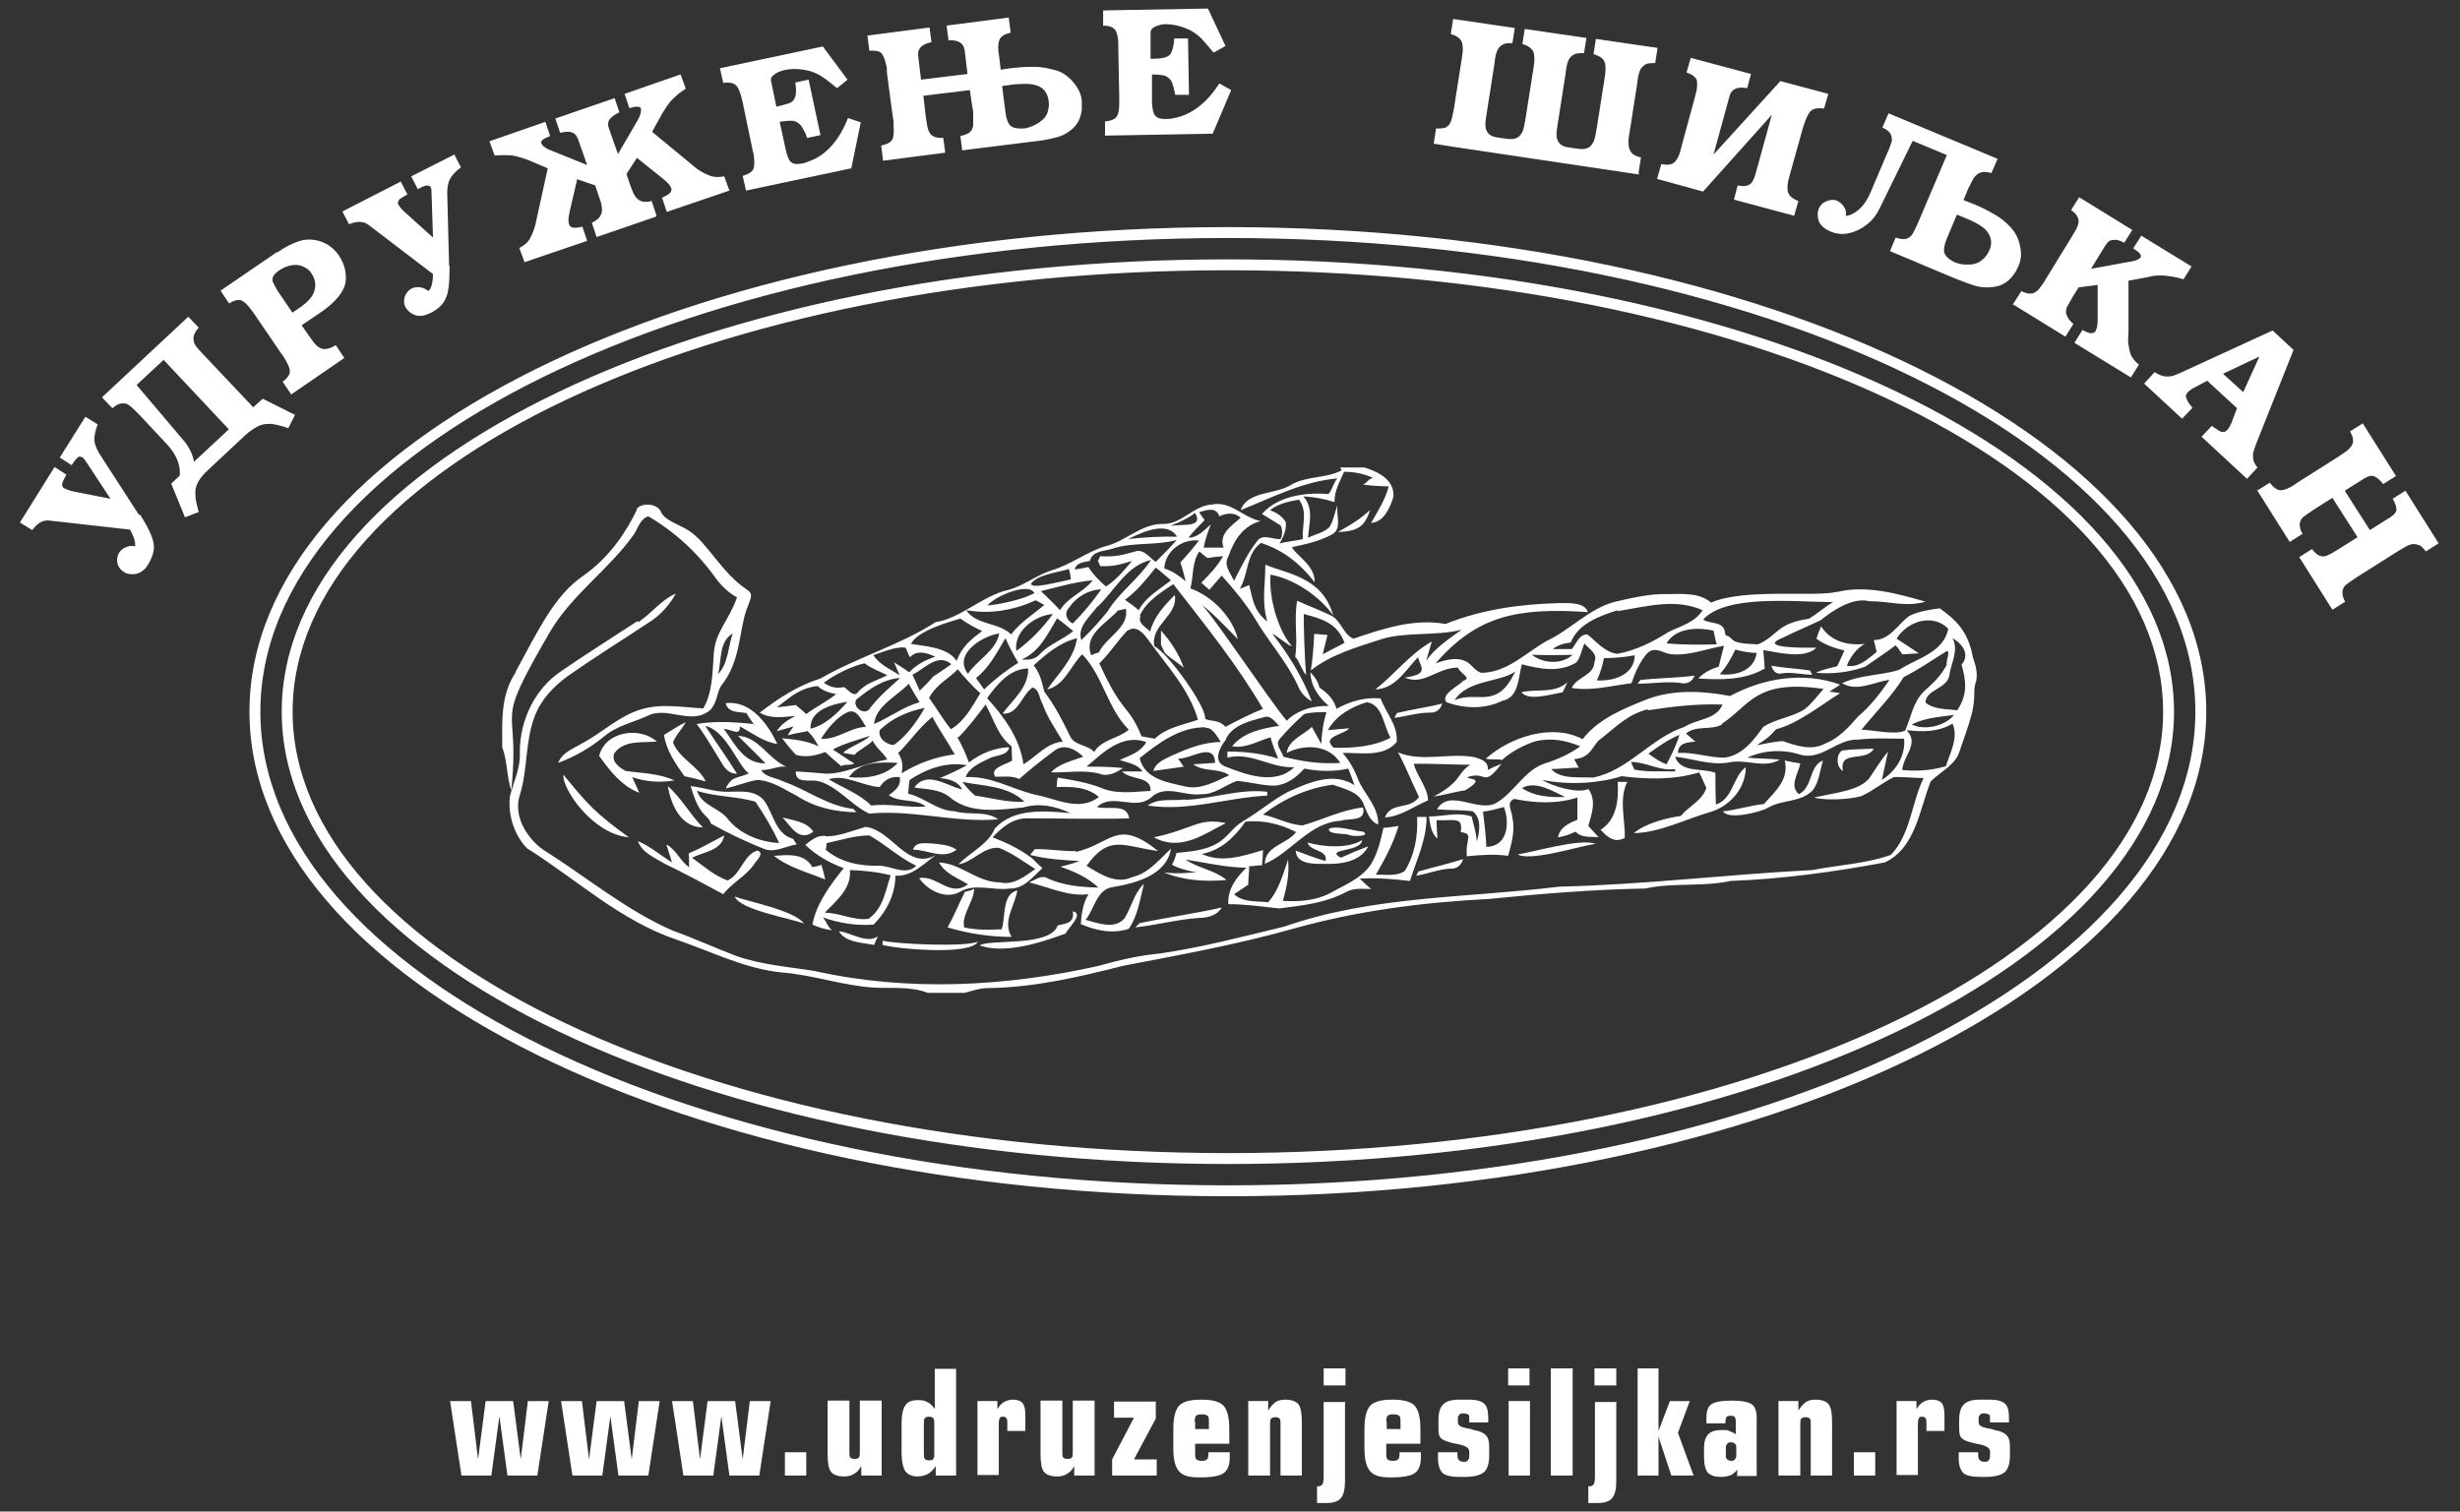 <?xml version="1.0" encoding="UTF-8"?>
<svg id="Layer_1" xmlns="http://www.w3.org/2000/svg" version="1.1" viewBox="0 0 518.7 318.8">
  <rect x="0" y="0" width="518.7" height="318.8" fill="#333333" stroke="none"/>
  <!-- Generator: Adobe Illustrator 29.3.1, SVG Export Plug-In . SVG Version: 2.1.0 Build 151)  -->
  <defs>
    <style>
      .st0 {
        fill: #ffffff;
        fill-rule: evenodd;
      }
    </style>
  </defs>
  <path class="st0" d="M413,306.3h4.1c0,.8,0,1.4.3,1.6.2.3.5.4,1,.4s.7,0,.9-.3c.2-.2.3-.5.3-.9v-1c0-.7-.8-1.2-2.3-1.5-.6-.1-1-.2-1.4-.3-1.2-.3-1.9-.6-2.3-1-.4-.4-.5-1.1-.5-2v-1.8c0-1.5.3-2.6,1-3.3.7-.7,1.8-1,3.4-1h2.1c1.5,0,2.5.3,3.1.8.6.5.9,1.5.9,2.9v1.1h-4v-.9c0-.4,0-.7-.3-.8-.2-.1-.5-.2-.9-.2s-.7,0-.9.3c-.2.2-.3.4-.3.7v.9c0,.6.6,1,1.7,1.2.6.1,1.2.2,1.6.4,1.3.2,2.1.6,2.6,1.1.5.5.7,1.3.7,2.4v1.9c0,1.7-.4,2.9-1.1,3.5-.7.6-2.1,1-4,1h-1.2c-1.7,0-2.9-.3-3.5-.8-.6-.6-1-1.6-1-3.1v-1.2ZM399.9,311.2v-15.7h4.2v1.7c.4-.7.9-1.2,1.4-1.5.5-.3,1.2-.5,1.9-.5s1.6.2,2,.7c.4.5.6,1.3.6,2.5v3.4h-3.8v-1.6c0-.6,0-.9-.2-1.1-.1-.2-.4-.3-.7-.3s-.6,0-.7.3c-.1.2-.2.6-.2,1.1v10.9h-4.5ZM390.9,311.2v-4.9h4.5v4.9h-4.5ZM375,311.2v-15.7h4.2v2c.5-.8,1-1.4,1.6-1.8.6-.4,1.3-.5,2.2-.5s2.1.3,2.6,1c.5.7.7,1.9.7,3.8v11.2h-4.5v-10.9c0-.6,0-.9-.2-1.1-.2-.2-.5-.3-.9-.3s-.7.1-.9.3c-.2.2-.2.6-.2,1.1v10.9h-4.5ZM366.3,311.2v-1.3c-.3.6-.8.9-1.3,1.2-.5.2-1.2.4-2.1.4-1.3,0-2.2-.3-2.8-.9-.5-.6-.8-1.7-.8-3.3v-1.9c0-1.3.3-2.3.9-2.9.6-.6,1.5-.9,2.8-.9s1.1,0,1.6.2c.5.2,1,.4,1.4.7v-2.3c0-.6,0-1-.2-1.3-.1-.2-.4-.3-.9-.3s-.7.1-.9.3c-.1.2-.2.6-.2,1.3h-4v-1.1c0-1.4.3-2.4,1-2.9.7-.5,2.1-.8,4.3-.8s3.6.3,4.3.8c.7.5,1,1.5,1,2.9v12.2h-4.3ZM366.1,307v-1.7c0-.3,0-.6-.3-.8-.2-.2-.5-.3-.8-.3s-.6,0-.8.3-.3.4-.3.8v1.7c0,.3,0,.6.3.8.2.2.5.3.8.3s.6,0,.8-.3c.2-.2.3-.5.3-.8ZM345.3,311.2v-22.6h4.4v13.2l2.4-6.3h4.2l-2.5,6.7,3.3,9h-4.7l-2.7-8.2v8.2h-4.4ZM340.8,295.5v16.9c0,1.7-.3,2.9-.9,3.6-.6.7-1.6,1-3.1,1s-.5,0-1.1,0c-.4,0-.6,0-.8,0v-3.5c.6,0,1-.2,1.1-.4.2-.2.3-.8.3-1.8v-15.6h4.6ZM336.2,292.2v-3.6h4.6v3.6h-4.6ZM331.6,311.2h-4.6v-22.6h4.6v22.6ZM322.6,311.2h-4.5v-15.7h4.5v15.7ZM318,292.2v-3.6h4.5v3.6h-4.5ZM303.2,306.3h4.1c0,.8,0,1.4.3,1.6.2.3.5.4,1,.4s.7,0,.9-.3c.2-.2.3-.5.3-.9v-1c0-.7-.8-1.2-2.3-1.5-.6-.1-1-.2-1.4-.3-1.2-.3-1.9-.6-2.3-1-.4-.4-.5-1.1-.5-2v-1.8c0-1.5.3-2.6,1-3.3.7-.7,1.8-1,3.4-1h2.1c1.5,0,2.5.3,3.1.8.6.5.9,1.5.9,2.9v1.1h-4v-.9c0-.4,0-.7-.3-.8-.2-.1-.5-.2-.9-.2s-.7,0-.9.3c-.2.2-.3.4-.3.7v.9c0,.6.6,1,1.7,1.2.6.1,1.2.2,1.6.4,1.3.2,2.1.6,2.6,1.1.5.5.7,1.3.7,2.4v1.9c0,1.7-.4,2.9-1.1,3.5-.7.6-2.1,1-4,1h-1.2c-1.7,0-2.9-.3-3.5-.8-.6-.6-1-1.6-1-3.1v-1.2ZM287.7,301.4c0-2.4.4-4,1.2-4.9.8-.9,2.4-1.3,4.7-1.3s3.9.4,4.7,1.3c.8.9,1.2,2.5,1.2,4.9v3.1h-7.2v2c0,.6,0,1.1.3,1.3.2.2.5.3,1.1.3s.9-.1,1.1-.3c.2-.2.3-.6.3-1.2v-.3h4.5v1c0,1.6-.4,2.8-1.3,3.4-.8.6-2.5.9-5,.9s-3.6-.4-4.4-1.3c-.8-.9-1.2-2.5-1.2-4.8v-3.9ZM292.4,299.9v1.5h2.9v-1.5c0-.7,0-1.1-.3-1.3-.2-.2-.6-.3-1.2-.3s-1,.1-1.2.3c-.2.2-.3.6-.3,1.3ZM283.6,295.5v16.9c0,1.7-.3,2.9-.9,3.6-.6.7-1.6,1-3.1,1s-.5,0-1.1,0c-.4,0-.6,0-.8,0v-3.5c.6,0,1-.2,1.1-.4.2-.2.3-.8.3-1.8v-15.6h4.6ZM279.1,292.2v-3.6h4.6v3.6h-4.6ZM263.2,311.2v-15.7h4.2v2c.5-.8,1-1.4,1.6-1.8.6-.4,1.3-.5,2.2-.5s2.1.3,2.6,1c.5.7.7,1.9.7,3.8v11.2h-4.5v-10.9c0-.6,0-.9-.2-1.1-.2-.2-.5-.3-.9-.3s-.7.1-.9.3c-.2.2-.2.6-.2,1.1v10.9h-4.5ZM247.4,301.4c0-2.4.4-4,1.2-4.9.8-.9,2.4-1.3,4.7-1.3s3.9.4,4.7,1.3c.8.9,1.2,2.5,1.2,4.9v3.1h-7.2v2c0,.6,0,1.1.3,1.3.2.2.5.3,1.1.3s.9-.1,1.1-.3c.2-.2.3-.6.3-1.2v-.3h4.5v1c0,1.6-.4,2.8-1.3,3.4-.8.6-2.5.9-5,.9s-3.6-.4-4.4-1.3c-.8-.9-1.2-2.5-1.2-4.8v-3.9ZM252,299.9v1.5h2.9v-1.5c0-.7,0-1.1-.3-1.3-.2-.2-.6-.3-1.2-.3s-1,.1-1.2.3c-.2.2-.3.6-.3,1.3ZM234.5,311.2v-3.4l4.6-8.8h-4.2v-3.4h8.8v3.6l-4.6,8.6h4.8v3.4h-9.4ZM230.8,295.5v15.7h-4.3v-2c-.4.8-1,1.4-1.6,1.7-.6.4-1.3.5-2.2.5s-2.1-.3-2.6-1c-.5-.7-.7-1.9-.7-3.8v-11.2h4.6v10.9c0,.6,0,.9.2,1.1.2.2.4.3.9.3s.7-.1.9-.3c.2-.2.2-.6.2-1.1v-10.9h4.6ZM206.1,311.2v-15.7h4.2v1.7c.4-.7.9-1.2,1.4-1.5.5-.3,1.2-.5,1.9-.5s1.6.2,2,.7c.4.5.6,1.3.6,2.5v3.4h-3.8v-1.6c0-.6,0-.9-.2-1.1-.1-.2-.4-.3-.7-.3s-.6,0-.7.3c-.1.2-.2.6-.2,1.1v10.9h-4.5ZM194.8,300.3v6.1c0,.6,0,1.1.2,1.3s.4.3.9.3.8-.1.9-.3c.2-.2.2-.6.2-1.2v-6.1c0-.6,0-1-.2-1.3-.2-.2-.5-.3-.9-.3s-.7.1-.9.3c-.2.2-.2.6-.2,1.3ZM201.6,288.6v22.6h-4.3v-2c-.5.8-1.1,1.4-1.7,1.7-.6.3-1.3.5-2.1.5-1.2,0-2.1-.4-2.6-1.1-.5-.8-.8-2.1-.8-4v-6c0-1.9.3-3.2.8-3.9.5-.8,1.4-1.1,2.7-1.1s1.5.2,2.1.5c.6.3,1,.8,1.4,1.4v-8.5h4.5ZM185.9,295.5v15.7h-4.3v-2c-.4.8-1,1.4-1.6,1.7-.6.4-1.3.5-2.2.5s-2.1-.3-2.6-1c-.5-.7-.7-1.9-.7-3.8v-11.2h4.6v10.9c0,.6,0,.9.2,1.1.2.2.4.3.9.3s.7-.1.9-.3c.2-.2.2-.6.2-1.1v-10.9h4.6ZM165.5,311.2v-4.9h4.5v4.9h-4.5ZM155,295.5l1.6,12.3,1.5-12.3h4.4l-2.4,15.7h-6.3l-1.7-12.5-1.7,12.5h-6.3l-2.4-15.7h4.4l1.5,12.3,1.6-12.3h5.9ZM131.6,295.5l1.6,12.3,1.5-12.3h4.4l-2.4,15.7h-6.3l-1.7-12.5-1.7,12.5h-6.3l-2.4-15.7h4.4l1.5,12.3,1.6-12.3h5.9ZM108.2,295.5l1.6,12.3,1.5-12.3h4.4l-2.4,15.7h-6.3l-1.7-12.5-1.7,12.5h-6.3l-2.4-15.7h4.4l1.5,12.3,1.6-12.3h5.9ZM53.4,85.9l2-1.8,6.8,3.4-1.4,2.8c-1.5-.5-2.7-.8-3.6-.9-.9,0-1.7,0-2.6.4-.8.4-1.8,1-2.9,2l-7.8,7.3c-1.1,1-1.8,1.9-2.2,2.7-.4.8-.6,1.7-.5,2.6,0,.9.3,2.1.7,3.6l-2.9,1.1-2.9-7.1,1.8-1.7c.2-2.2-.7-4.4-2.6-6.5l-5.9-6.3-.7-.7c-.6-.6-1.1-1.1-1.6-1.4-.4-.3-.9-.4-1.5-.3-.5,0-1.2.4-1.9,1l-2.2-2.3,18.2-17,2.2,2.3c-.7.8-1,1.4-1.1,2,0,.6,0,1.2.4,1.7.3.5.9,1.2,1.7,2l10.5,11.1ZM48.3,90.6l-13.8-14.7-5.7,5.3,10,11.8c.6.7,1,1.4,1.4,2.2.4.8.6,1.6.7,2.2l7.4-6.9ZM58.4,53.3c1.4-1,2.7-1.7,4-2.2,1.2-.5,2.5-.7,3.8-.5,1,.1,2,.5,2.9,1,.9.6,1.7,1.3,2.3,2.2.7,1,1.2,2.2,1.4,3.3.2,1.2.2,2.3-.2,3.4-.7,1.8-2.4,3.6-5,5.4l-4,2.7,1.6,2.3c.7,1,1.2,1.7,1.7,2.1.5.4,1.1.7,1.7.6.6,0,1.4-.3,2.2-.8l1.8,2.7-11.2,7.7-1.8-2.7c1.1-.8,1.6-1.6,1.5-2.3,0-.7-.5-1.6-1.2-2.8l-.5-.7-5.8-8.5-.5-.7c-.8-1.1-1.5-1.8-2.1-2.1-.7-.3-1.6-.1-2.7.6l-1.8-2.7,12-8.2ZM61.7,65.9l1.5-1c1.7-1.2,2.8-2.4,3.1-3.6.4-1.3.1-2.5-.6-3.6-.3-.5-.7-.9-1.1-1.1-.9-.6-1.8-.8-2.8-.7-1,.1-2,.5-2.9,1.1-.7.5-1.1.9-1.3,1.3-.2.4-.2.9,0,1.3.2.4.5,1,.9,1.7l3.2,4.7ZM94.8,56.1c0,3.3-.2,5.6-.8,6.8-.5,1.2-1.5,2.2-3,3-.6.3-1.1.5-1.5.6-.8.2-1.6.2-2.3-.2-.8-.3-1.3-.9-1.7-1.5-.4-.8-.4-1.7,0-2.6.3-.6.7-1,1.2-1.3.6-.3,1.2-.4,1.9-.3.7.1,1.2.4,1.6.7,0,0,.1,0,.2,0,0,0,.1-.1.2-.2.5-.8.7-1.9.7-3.3l-13.5-10.3c-1.1-.9-2.5-.9-4.2-.2l-1.4-2.7,12.3-6.3,1.4,2.7c-.7.4-1.2.7-1.5.9-.3.2-.4.5-.5.8,0,.2,0,.4.2.6.2.3.5.8,1.1,1.3l6.1,5.5-.3-9.1c0-.7,0-1.2-.2-1.5,0-.2-.2-.3-.4-.3-.4-.2-1.1,0-2.3.7l-1.4-2.7,9.1-4.6,1.4,2.7c-1.1.8-1.8,1.6-2.3,2.4-.4.8-.6,1.7-.6,3l.4,15.5ZM138.3,45.7l-12.5,4.3-1-3c.9-.5,1.5-.9,1.8-1.5.3-.5.4-1.1.3-1.7,0-.6-.3-1.5-.7-2.6l-.7-2.1-3.8-1.3-1.6,6.9c-.3,1.3-.3,2.1-.1,2.6,0,.3.3.5.5.6.3.2,1.1.2,2.3-.1l1,3-13.2,4.5-1.1-3c1-.5,1.7-1.1,2.2-1.9.7-1.3,1.2-2.7,1.4-4l2.4-10.9-4-1.7c-1.3-.5-2.4-.8-3.4-1-1-.1-2.3-.1-3.8,0l-1.1-3,11.8-4.1,1,3c-1.4.5-2,1-1.9,1.4.2.7,1.1,1.3,2.5,1.8l7.2,2.9-1.9-5.4c-.3-.8-.7-1.3-1.4-1.5-.6-.2-1.4-.1-2.4.1l-1-3,12.5-4.3,1,3c-.9.4-1.6.9-2,1.4-.4.5-.5,1.2-.2,2l1.9,5.4,3.9-6.7c.8-1.3,1.1-2.3.9-3-.2-.4-1-.4-2.4,0l-1-3,11.8-4.1,1.1,3c-.9.6-1.6,1.1-2.1,1.6-.6.5-1.1,1-1.5,1.6-.5.6-.9,1.3-1.4,2.1l-2.1,3.8,8.6,7.1c1.1,1,2.3,1.7,3.7,2.2.8.3,1.8.3,2.9.1l1.1,3-13.2,4.5-1-3c1.1-.5,1.7-.9,1.9-1.3.1-.3.1-.5,0-.8-.2-.5-.7-1.1-1.7-1.9l-5.5-4.4-2.2,3.4.7,2.1c.4,1.1.7,1.9,1,2.4.3.5.7.9,1.3,1.2.6.2,1.3.3,2.3,0l1,3ZM157.3,40.2l-.7-3.1c1.3-.4,2.1-.9,2.3-1.6.2-.7.2-1.7,0-3l-.2-.8-2.1-10.1-.2-.8c-.3-1.3-.7-2.3-1.2-2.8-.5-.5-1.4-.7-2.7-.5l-.7-3.1,21.7-4.6,5.2,7-2.2,1.8c-1.2-1-2.2-1.8-3-2.3-.8-.6-1.7-1-2.7-1.3-1.9-.5-3.8-.6-5.5-.2-.7.2-1.4.4-2,.9-.6.4-.9.9-.7,1.5l1.1,5.3c1.4-.3,2.3-.6,2.9-.8.6-.3.9-.7,1.1-1.4.2-.6.2-1.6,0-2.9l2.8-.6,2.5,11.7-2.8.6c-.4-1.2-.9-2-1.3-2.6-.4-.5-1-.9-1.6-1-.7-.1-1.6,0-2.9.2l1.3,6c.3,1.2.6,2.1,1.1,2.5.5.4,1.2.5,2.2.3.4,0,1.1-.3,1.9-.6,3.4-1.3,6.1-4.4,7.9-9l2.7.9-2,9.7-22.2,4.7ZM202.9,31.8l-.4-3.1c.9-.2,1.6-.5,2-.8.4-.4.6-.8.7-1.4,0-.5,0-1.2,0-2.1v-1c-.1,0-.7-4.4-.7-4.4l-9.8,1.2.5,4.4c.2,1.2.3,2.1.5,2.7.2.6.5,1.1,1,1.4.5.3,1.2.4,2.2.4l.4,3.1-13.1,1.7-.4-3.2c1.3-.3,2.1-.7,2.4-1.4.3-.7.3-1.7.2-3v-.9c-.1,0-1.4-10.2-1.4-10.2v-.9c-.3-1.4-.6-2.3-1-2.9-.4-.6-1.3-.8-2.7-.7l-.4-3.2,13.1-1.7.4,3.1c-2.1.4-3,1.4-2.8,2.9l.6,5,9.8-1.2-.6-5c-.2-1.5-1.3-2.2-3.4-2.1l-.4-3.1,13.1-1.7.4,3.2c-1.4.3-2.2.9-2.4,1.6-.3.8-.3,2,0,3.6l.3,2.6c.7-.1,1.7-.3,3-.4,1.6-.2,3-.2,4.3-.2,1.3,0,2.7.3,4.2.7,1.3.3,2.5,1.1,3.6,2.3,1.1,1.2,1.8,2.5,2,4.1,0,.6,0,1.2,0,1.9-.2,1.7-.8,3-1.9,4-1,.9-2.2,1.6-3.6,1.9-1.4.4-3.1.7-5.2.9l-14.4,1.8ZM211.3,18.2l.7,5.4c.1,1.1.4,1.9.7,2.5.4.6,1,.9,2,1,.4,0,.8,0,1.2,0,.8-.1,1.6-.4,2.4-.8.8-.4,1.4-.9,1.9-1.4.4-.5.7-1,.8-1.7.2-.7.2-1.3.1-2-.1-.8-.4-1.5-.8-2-.6-.8-1.5-1.2-2.6-1.4-1.1-.2-2.4-.1-3.9,0-.3,0-.7.1-1.3.2-.6,0-1,.1-1.2.2ZM233,28.8v-3.2c1.3-.1,2.2-.5,2.5-1.1.4-.6.5-1.6.5-3v-.9s-.2-10.3-.2-10.3v-.9c0-1.4-.2-2.3-.6-3-.4-.6-1.2-1-2.6-1v-3.2s22.1-.4,22.1-.4l3.7,7.9-2.5,1.4c-1-1.2-1.8-2.1-2.5-2.9-.7-.7-1.5-1.3-2.4-1.8-1.8-.9-3.6-1.3-5.3-1.3-.7,0-1.4.2-2.1.5-.7.3-1,.8-1,1.3v5.5c1.5,0,2.5-.1,3.1-.3.6-.2,1.1-.5,1.3-1.1.3-.6.5-1.5.6-2.9h2.9s.2,11.9.2,11.9h-2.9c-.2-1.2-.5-2.1-.7-2.7-.3-.6-.8-1-1.4-1.3-.6-.2-1.6-.3-2.8-.3v6.1c.1,1.3.3,2.2.7,2.6.4.5,1.1.7,2.1.7.5,0,1.1,0,1.9-.2,3.6-.7,6.8-3.1,9.5-7.3l2.5,1.4-3.9,9.2-22.7.4ZM345.6,36.8l-38.9-5.8-4.4-.7.5-3.2c.9,0,1.7,0,2.2-.3.5-.3.8-.8,1-1.4.2-.6.4-1.5.6-2.7l1.6-10.2c.2-1.2.3-2.1.2-2.7,0-.6-.2-1.2-.6-1.6-.4-.4-1-.8-1.9-1l.5-3.2,13,1.9-.5,3.2c-1,0-1.7,0-2.2.4-.5.3-.9.8-1.1,1.4-.2.6-.4,1.4-.5,2.6l-1.6,10.2c-.2,1.1-.3,2-.3,2.7,0,.7.2,1.2.6,1.7.4.5,1.1.8,2,.9l2.1.3c.9.1,1.6,0,2.1-.3.5-.3.8-.8,1.1-1.4.2-.6.4-1.5.6-2.8l1.6-10.2c.2-1.2.3-2.1.2-2.7,0-.6-.2-1.2-.6-1.6-.4-.4-1-.8-1.9-1l.5-3.2,13,1.9-.5,3.2c-1,0-1.7,0-2.3.4-.5.3-.9.8-1.1,1.4-.2.6-.4,1.4-.5,2.6l-1.6,10.2c-.2,1.1-.3,2-.3,2.7,0,.7.2,1.2.6,1.7.4.5,1.1.8,2,.9l2.1.3c.9.1,1.6,0,2.1-.3.5-.3.8-.8,1.1-1.4.2-.6.4-1.5.6-2.8l1.6-10.2c.2-1.2.3-2.1.2-2.7,0-.6-.2-1.2-.6-1.6-.4-.4-1-.7-1.9-1l.5-3.2,13,1.9-.5,3.2c-1,0-1.7,0-2.2.4-.5.3-.9.8-1.1,1.4-.2.6-.4,1.4-.5,2.6l-1.6,10.2c-.2,1.1-.3,2-.2,2.6,0,.6.2,1.2.6,1.7.4.5,1.1.8,2,1l-.5,3.2ZM349.4,37.7l.9-3.1c1.3.3,2.3.1,2.8-.4.5-.5,1-1.4,1.3-2.7l.2-.8,2.7-9.9.2-.8c.4-1.3.4-2.3.3-3-.2-.7-.9-1.3-2.2-1.7l.9-3.1,12.7,3.4-.8,3c-2.1-.4-3.3.2-3.7,1.6l-3.4,12.4,14.1-15.5,10.1,2.7-.9,3.1c-1.4-.2-2.3,0-2.9.6-.5.6-1,1.7-1.5,3.3l-2.8,10c-.3,1.1-.5,1.9-.5,2.6,0,.6,0,1.2.4,1.7.3.5.9.9,1.9,1.3l-.9,3.1-12.7-3.4.8-3c.9.2,1.6.2,2.1,0,.5-.2.9-.5,1.1-1,.3-.5.5-1.1.7-2l.3-1,3-10.9-14.5,16.2-9.8-2.7ZM398.5,53l1.2-2.9c.9.3,1.6.4,2.1.3.5-.1.9-.4,1.3-.8.3-.4.6-1.1,1-1.9l.4-.9,6-14.1-7.2-3-6.8,13.9c-.7,1.5-1.6,2.8-2.8,3.7-1.1.9-2.3,1.5-3.5,1.8-1.5.4-2.9.3-4.3-.3-.4-.2-.8-.4-1.1-.6-.7-.5-1.2-1.1-1.4-1.9-.2-.8-.2-1.6.1-2.3.4-.9,1-1.4,2-1.7.6-.2,1.2-.2,1.8,0,.6.3,1.1.7,1.5,1.3.4.6.5,1.2.4,1.7,0,.1,0,.2,0,.2,0,0,.2,0,.4,0,2.1-.6,3.7-2.3,4.8-4.9l3.4-8,.4-.9c.3-.8.6-1.5.7-2,0-.5,0-1-.3-1.5-.3-.5-.8-.9-1.7-1.3l1.3-3,23,9.6-1.3,3c-.9-.3-1.7-.3-2.3-.1-.6.2-1,.6-1.4,1.1-.3.5-.7,1.3-1.2,2.3l-1,2.4,2.3.9c1.7.7,3.2,1.5,4.4,2.2,1.2.7,2.3,1.6,3.3,2.7.9,1,1.6,2.2,1.9,3.8.4,1.6.3,3.1-.4,4.5-.2.5-.5,1.1-.9,1.6-1,1.4-2.2,2.2-3.6,2.5-1.3.3-2.7.3-4.1,0-1.4-.4-3-1-5-1.8l-13.3-5.6ZM412.6,45.3l-2.1,5c-.4,1-.6,1.8-.6,2.5,0,.7.4,1.3,1.2,1.9.3.2.7.4,1,.6.8.3,1.6.5,2.4.5.9,0,1.6,0,2.3-.3.6-.2,1.1-.6,1.6-1.1.5-.5.8-1,1.1-1.7.3-.7.4-1.5.3-2.1-.2-1-.7-1.8-1.5-2.5-.9-.7-2-1.3-3.4-1.9-.3-.1-.7-.3-1.2-.5-.5-.2-.9-.4-1.1-.4ZM424.5,64.1l1.7-2.7c.8.4,1.5.6,2.1.5.6,0,1.1-.4,1.5-.8.4-.5,1-1.2,1.6-2.3l5.4-8.8c.6-1,1.1-1.8,1.3-2.4.2-.6.3-1.2,0-1.7-.2-.6-.7-1.1-1.4-1.6l1.7-2.7,11.2,6.9-1.7,2.7c-.9-.5-1.7-.7-2.3-.6-.7,0-1.2.4-1.7,1.2l-3,4.9,7.6-1.4c1.7-.2,2.6-.6,2.9-1.1.2-.4-.4-1.1-1.6-1.8l1.7-2.7,10.6,6.5-1.7,2.7c-1-.3-1.9-.5-2.6-.6-.7-.1-1.4-.2-2.2-.2-.7,0-1.5,0-2.5.3l-4.3.8v11.2c-.2,1.4,0,2.8.4,4.2.3.8.9,1.6,1.8,2.3l-1.7,2.7-11.9-7.3,1.7-2.7c1.1.6,1.8.8,2.2.6.3,0,.5-.2.6-.5.3-.5.4-1.3.4-2.6v-7l-4,.5-1.2,1.9c-.6,1-1,1.8-1.3,2.3-.2.6-.3,1.2,0,1.7.2.6.6,1.2,1.4,1.8l-1.7,2.7-11.2-6.9ZM468.8,78.9l4.2,3.8,3.4-7.5-7.6,3.6ZM460.3,88.5l-8.2-7.6,2.2-2.4c.8.5,1.6.8,2.2.9.6,0,1.2,0,1.6-.1.5-.2,1.4-.5,2.6-1.1l18.5-8.5,4.4,4.1-7.8,19.6c-.4,1-.6,1.7-.7,2.1-.1.4,0,.9,0,1.4.1.5.4,1.1.9,1.7l-2.2,2.4-9.6-8.9,2.2-2.3c.2.2.4.4.7.5.2.2.5.3.7.5.2.1.4.2.6.3.2,0,.4,0,.6,0,.3-.1.5-.3.7-.5.2-.2.3-.4.4-.6.3-.5.6-1.2.9-2.1.3-.9.6-1.5.7-1.8l-6.3-5.8-3,1.6c-.4.2-.7.5-1,.7-.2.3-.4.5-.5.8,0,.6.4,1.5,1.4,2.6l-2.2,2.3ZM475.9,103.5l2.7-1.7c.8,1.1,1.6,1.6,2.3,1.6.7,0,1.7-.4,2.8-1.1l.7-.5,8.7-5.5.7-.5c1.2-.7,1.9-1.4,2.2-2.1.3-.6.2-1.6-.5-2.7l2.7-1.7,7,11.1-2.7,1.7c-.6-.8-1.2-1.3-1.8-1.6-.6-.3-1.3-.1-2,.3l-4.3,2.7,5.3,8.3,4.3-2.7c.8-.5,1.3-1.1,1.3-1.6,0-.6-.2-1.3-.8-2.3l2.7-1.7,7,11.1-2.7,1.7c-.6-.8-1.1-1.3-1.7-1.4-.6-.2-1.1-.2-1.7,0-.6.2-1.4.7-2.4,1.3l-8.7,5.5c-1,.7-1.8,1.2-2.3,1.6-.5.4-.7.9-.8,1.5,0,.6.1,1.3.6,2.1l-2.7,1.7-7-11.1,2.7-1.7c.6.8,1.1,1.2,1.6,1.4.5.2,1,.2,1.5,0,.5-.2,1.1-.5,1.9-1l.8-.5,3.8-2.4-5.3-8.3-3.8,2.4c-1,.7-1.8,1.2-2.3,1.6-.5.4-.7.9-.8,1.5,0,.6.1,1.3.6,2.1l-2.7,1.7-7-11.1ZM29.5,108.5c1.8,2.8,2.7,4.8,2.9,6.2.2,1.3-.2,2.6-1,4.1-.4.6-.7,1.1-1,1.3-.6.6-1.2.9-2.1,1-.8,0-1.6,0-2.2-.5-.8-.5-1.3-1.2-1.4-2.2,0-.6,0-1.2.4-1.8.4-.6.9-1,1.5-1.2.6-.3,1.2-.3,1.7-.2,0,0,.1,0,.2,0,0,0,0-.1,0-.3,0-.9-.4-2-1.1-3.2l-16.9-1.9c-1.4-.2-2.6.5-3.7,2l-2.6-1.6,7.3-11.7,2.5,1.6c-.4.7-.6,1.2-.8,1.6-.1.3-.2.6,0,.9,0,.2.2.3.4.4.3.2.9.4,1.6.6l8.1,1.6-5-7.6c-.4-.6-.7-1-1-1.2-.2,0-.3-.1-.5-.1-.4,0-.9.6-1.7,1.8l-2.5-1.6,5.4-8.6,2.6,1.6c-.5,1.3-.7,2.3-.7,3.2,0,.9.4,1.8,1,2.9l8.4,13ZM258.9,54.7c110.2,0,199.5,42.7,199.5,95.4s-89.3,95.4-199.5,95.4S59.4,202.8,59.4,150.1s89.3-95.4,199.5-95.4ZM258.9,57c108.9,0,197.2,41.7,197.2,93.1s-88.3,93.1-197.2,93.1S61.7,201.5,61.7,150.1s88.3-93.1,197.2-93.1ZM258.9,47.9c113.9,0,206.3,45.8,206.3,102.2s-92.4,102.2-206.3,102.2S52.6,206.6,52.6,150.1s92.4-102.2,206.3-102.2ZM258.9,50.2c112.7,0,204,44.7,204,99.9s-91.4,99.9-204,99.9S54.9,205.3,54.9,150.1s91.4-99.9,204-99.9ZM381.6,141.4c-2.7-.4-5.4-.5-8.1-1,.4,1.4,1.3,1.9,2.3,1.6,2.1-.3,4.2.3,6.3.3l-.4-.8ZM345.9,143.4c3.8-.4,7.6-.4,11.4-.9-.5,1.4-1.8,1.9-3.2,1.5-3-.3-5.9.2-8.8.2l.6-.8ZM320.8,146c3.1-.8,6.9.4,9.7-2.1-.6,1.3-.4.8-1,2.1-2.8.5-7.2,1.9-8.7,0ZM294.5,150.4c3.2-.8,6.4-1.2,9.6-2-.4,1.4-1.5,2-2.7,1.9-2.5,0-4.9.8-7.4,1.1l.5-.9ZM320,180.2c3-.4,13.4-3.5,16.4-2.2-3,.3-13.6,3.8-16.4,2.2ZM299.1,183.8c3.1-.9,6.3-1.6,9.4-2.6-.4,1.4-1.5,2.1-2.6,2-2.5.1-4.8,1.1-7.3,1.5l.5-.9ZM203.5,188.1c.5-.1,1.5-.4,1.9-.6-.1,2.8-2.7,5.4-2.1,8.1,2.6.6,5.3.5,7.9.4.9-2.6,0-7.4,3.3-8.2-.5,3.3-3.2,6.5-1.2,9.8-4.6,0-9.1-.7-13.5-2,1.4-2.5,2.4-5,3.7-7.6ZM193.9,145.6c-.5-1.1-1-2.2-1.5-3.3,2.5-1.2,5.4-4.7,8.2-2.2-6.3,4.4-1.7.7-6.7,5.6ZM201.9,141.1c1.5,1.8,3,3.5,4.8,5.1-1.7,2.8-3.3,5.9-6.2,7.6-1.7-2.1-3-4.4-4.6-6.6,1.5-2.9,4.5-4.3,6.1-6.1ZM163.3,180.5c2.9-.2,6.3-.6,8,2.4.5-.1,1.5-.3,1.9-.5.3,1,.6,2.1.8,3.1-3.6-1.5-7.7-2.5-10.8-5ZM275.7,177.7c3.2.9,8.4,1.4,11.5-.5-.2,2.6-8,1.7-4.5,3.7.6-.2,1.8-.8,2.3-1,1.1-.5,2.3-.9,3.5-1.4-1.8,3.5-6.2,3.8-9.6,3.7-2.2,0-5.6,0-5.7-2.8,2.1.8,4.2,1.6,6.3,2.2.5-2.5-3.2-1.9-3.8-3.9ZM192.5,179.2c.6-1.8,2.6-1.3,4.1-1.3,1.8.2,3.6.3,5.1,1.3-2.8,2.2-6.1,0-9.2,0ZM226.8,179.7c7.7-1.8,8.7-7.2,17.4-.2-7.7-1.1-10.3-3.5-15.1,3.1,2.8,1.7,6.2,4,9.6,2.4,3.5-.8,5.7-3.7,8.2-6-.9,5.6-7.5,7.3-12.3,8.1-3.4.5-3.8,4.6-5.7,6.9,2.6.7,6.1,2.1,8.2-.3,1.5-2.4,2-5.3,4.1-7.3-.8,3.2-1.3,6.8-3.2,9.5-3.4,1.1-6.9.4-10.1-1,.1-1.7.3-4.1,1.6-6.3-4.2.5-7.8-1.3-12.5-2.5,1.3-.5,2.6-1.7,4-.8,3.3,1.5,7,1.8,10.6,1.9-2.2-2.1-5.1-3.4-8-4.4,1.3-.3,2.7-.7,4-1.2-3.5-.2-7-.4-10.4-1.3.2-.3.8-.9,1-1.2,2.9-.1,5.8.5,8.7.4ZM145.2,180c2.6-1.1,5-2.5,7.5-3.8-.5,3.2-4.4,3.5-6.8,4.7,2.4,1.7,4.7,3.8,7.5,4.8,2.8-1.2,3.4-5.5,6.3-6.3,1.5.5,0,1.9-.5,2.6-1.7,2.7-4.8,4.1-6.7,6.6-4.1-2.2-8.1-4.4-12.3-6.4-2.1-1.3-4.8-2.3-5.7-4.8,2.6,1.1,4.8,3,7.2,4.5-.4-1.3-.8-2.6-1.2-3.8,2.1,1.1,2.9,3.5,4.8,4.8.1,0,.3.3.4.4-.1-.1-.3-.3-.4-.4,0-.7,0-2.1-.1-2.9ZM243.3,176.6c8.5-1.8,9.3-4.2,15.2-3-4.2,2-9.4,6.2-15.2,3ZM280.2,174.8c1.7-.8,5.5.5,7.2.6,1.8,1-2.3,1.1-2.9.7-.9-.4-4.5,0-4.3-1.3ZM179.2,183.5c.4,3.9-2.9,6.5-5.3,9,3.1,0,6.1,1.7,9.2,1.3,3.1-2.1,3.6-5.9,4.7-9.2-2.8-.7-5.7-1-8.6-1.1ZM174.3,177.8c0,.4-.1,1.1-.2,1.4,3.1,2.7,7.3,3.5,11.3,3.4,2.6,0,5.6,2.2,7.8,0-3.6-1.7-6.5-4.5-9.9-6.4-3.1,0-6,1-8.9,1.6ZM174.1,176.4c2.9,0,5.6-1.2,8.4-2,5.6.6,8.8,9.4,14.9,5.9-2.7,1.9-5.1,4.6-8.6,4.4,0,3.9-1.9,7.6-4.6,10.3-3.6.3-7.2-.3-10.7-1.5.8.9.9,1.8,1.9,2.7-1.5-.2-2.8-.6-4.1-1.2.8-4.4,3.8-8.4,6.6-11.9-3-1.1-5.8-2.7-8.1-4.9,1.3-1,2.5-2.1,4.3-1.9ZM165,172.4c2.3.7,5,.8,6.5,3-3,2.3-4.7-1.1-6.5-3ZM249.9,168.7c5.8-.2,11.4-2.4,17.3-1.7v.8c-8.4.4-16.6,3.4-25.2,2.1,2.3-1.7,5.3-.9,7.9-1.3ZM147,166.9c1.1,3.1,4.8,3.5,6.6,6,2.6,3.1,6.7,4.7,10.7,4.9-1.4-3-3.1-5.9-5-8.7-4-1.2-8.3-1-12.3-2.3ZM145.7,165.8c2.6.3,5,1.2,7.6,1.2,2.6,0,5.7-.5,7.7,1.7,2.1,2.7,2.4,7.2,6.2,8.2.2.3.6.9.8,1.2-2.3.3-4.7,1.9-7,.9-3.8-1.5-7.5-3.3-11.1-5.3-.7-2.2-2.3-1-4.3-8ZM140.8,165.8c2.9,2.5,4.7,6,7.4,8.7-4.7,0-6.7-4.8-7.4-8.7ZM341.1,164.9c.5,0,1.5,0,2,0-1.8,3.8-.4,7.9-.5,11.8-2.1,1.2-3.7-.1-5.1-1.7,3.5-2.2,3.8-6.5,3.6-10.2ZM376.3,160.4c.8.2,2.5.5,3.3.6-.4,2.2-2.4,4.7-.3,6.5,3-1.5,2.1-6,5.1-7.1-.7,2.1-.8,4.5-2.2,6.3-2.5,2.6-6.5,1.9-9.5,3.7-1.5.9-8.4,2.6-9.4.7,1.6,0,7-1.5,8.6-1.5,2.5-2.8,5.4-5.2,4.4-9.3ZM294.8,158.7c5.2,2.1,10.7,0,16.1,1,1.4.4,3,.9,2.8,2.7.9-.5,1.9-.9,2.9-1.3-4,5.2-3,1.4-7.2,2.8,0,.6,4.2,0-.5,2.8-2.2.3-4.4,1-6.6,1.3,6.1-3.3,4.7-4.7,7.7-6.7-3.1,0-8.8-.3-11.9-.2.6,2.5,3,5.1,3,7.7-2.8,1.2-6,3.5-9.1,3.6,1.5-3.5,5.1-1.4,7.2-4.3-1.6-3.3-2.7-6.2-4.4-9.4ZM388.3,158.3c2.2-.3,4.5-.3,6.8-.4-1.7,3-7.4.1-6.5,4.7-1.4-.7-1.5-3.4-.3-4.2h0ZM126.3,159.6c1.1-5.3,8.5-6.5,12.2-3.2-3.1.3-6.9-.4-9,2.5-.6,1.8,1,2.9,2.4,3.7,3.5.5,7.1.5,10.3,2-3,.5-6.1.3-8.9-.7.5,1.1,1,2.2,1.5,3.3-3.6-1.3-6.3-4.7-8.4-7.7ZM140,155c1.5-.9,3-1.9,4.6-2.7-.8,1.5-2.1,2.7-2.7,4.3,1.4,3.5,5.3,4.9,6.9,8.2-1.5-.4-3-.8-4.5-1.1-1.9-2.7-3.8-5.4-4.3-8.7ZM153.1,148.3c5.2-.6,8.8,4.4,10.8,8.6-2.9-.4-5.3-2.3-7.9-3.7.1,2.1-1.6.7-3.4.5,2.3,3.1,4.2,7.4,8.8,7.3-1.7-1.8-4.1-4.1-5.8-5.8,4.4.2,6.3,4.8,10.2,6.5-1.9-.2-3.4.8-5.3.7.9,1.6,3.2,1.6,4.6,2.4,5,1.7,9.4,5.2,14.8,5.8l.7.7c-4.3,0-8.8-1-12.5-3.4-2.7-1.4-5.4-3.3-8.5-3.4-2.2.4-4.4,1.3-6.6,1.8,1.4-2.8,2.4-2,4.9-3.2-2.3-1.5-4.7-9-9.2-10,2.2,3.4,4.6,6.7,6.7,10.1-1.2,0-2.1-.6-2.8-1.6-1.9-3-3.6-6.1-5.7-8.9,4-.7,8-.4,12,0,0,.1.3.3.4.4,0-.1-.3-.3-.4-.4-.4-.6-1.2-1.7-1.5-2.3-1.6-.3-3.9,0-4.4-2.1ZM244.8,133c2.1,2.3,3.8,5,4.8,7.8-1.2-1-2.9-2-4-3.1-.2-.5-.6-1.2-.8-1.7,0-.7,0-2.4,0-3.1ZM312.7,171.2c.3,2.5.6,4.9.7,7.4,4.5,0,5-5.1,3.7-8.4-1.4.4-2.9.8-4.4,1ZM320.9,166.2c2.6,1.8,6,2,9.1,1.9-2.7-1.3-6.2-3.5-9.1-1.9ZM343.9,160.7c.2.4.5,1.2.7,1.6,2.8.6,5.7.3,8.6.4v-.5c-3.2.5-6.1-1.5-9.3-1.5ZM347.5,158.9c1.2.9,2.5,1.8,3.9,2.3,1-2,2.1-4,2.7-6.2-2.4,1-4.5,2.5-6.6,4ZM402.1,154.1c2.6,2.8-.8,5.3-1,8.3,3.1.3,6.2.1,9.2-.8.9-2.9,2.7-6,1.4-9-2.9,1.8-6.3,1.8-9.6,1.4ZM403.1,152.8c2.8,1.4,7.2.2,8.9-2-3,.4-6.2.6-8.9,2ZM347.4,149.6c-4.2,1.1-6.4,3.5-9.7,6.1-1.9,1.1-2,4.2-5.8,4.4.3.5.7,1.3,1,1.8-1,0-4.8.3-5.8.3,1.9,2.3,6.4,1.6,8.8,1.8,7.5-1.5,12.2-8.4,19.3-10.7,2.6-1.7,6.7-1.5,8-4.7-5.3-.2-10.5.4-15.7,1.2ZM363.1,152.8c-2.4,1.3-5.4.1-7.6,1.9.7.6,1.3,1.2,2,1.7-1.7.2-3.6.2-3.7,2.4,3.3-.2,6.5,1,9.8,1,3.8-.5,6.1-3.6,8.2-6.5,2.6-1.7,6-2,8.7-3.7,1.5-1.2,2.7-2.8,4-4.3-14.4-2.1-15.4,3.4-21.5,7.4ZM392.4,153.9c2.3,0,7.1,1.2,9.3.2,1.3-2.9,1.7-6.2,4.1-8.4,1.9-1.7,3.4-3.1,4.7-5.5-.4-.2,1.1-3.7-.3-2.7-2.5,1.5-5.4,3.6-8.8,5.3-2.3,3.8-5.9,7.4-8.9,11.1ZM411.7,134.6c1.4,2.7-.4,5.3-.7,8-.6,2.7-5,2.9-5,5.6,1.9,1.5,4.4,1.3,6.7,1.6,2.2-3.3,1.9-6.2.9-9.6,1.7-2,.5-4.2-1.9-5.6ZM134.6,131.2c2.8-1.8,4.8-4.7,7.9-6-1.4,2.5-3.3,4.6-5.7,6.1-5.9,3.9-11.4,7.3-17.1,11.3-3,2.2-5.7,5-7,8.6-2,5.3-1.4,11.1-3.1,16.5-1.4,4.3,1.4,9,4.9,11.5,9.1,5.7,17.5,12.8,27.4,17.1,4.5,1.6,8.8,3.6,13.3,5.3,5.3,1.9,11.1,2.3,16.6,3.2,19.7,4.4,40.3,3.3,59.9-1.1,4.2-1.2,8.5-2.2,12.9-2.6,8.9-1.3,17.6-3.6,26.3-5.7,18.6-6.5,38.5-6,57.9-8.4,17.8-.4,35.6-2.6,53.4-3.5,5.5-1.1,11.2-1.3,16.5-3.2,4.2-4.4,4.3-10.9,6.9-16.2-2.1,0-4.2-.3-6.3-.2-2.4,1.2-4.4,2.9-6.8,4-2.3.7-7.7,1-10,.3,5.5-1.2,9.4-1.5,11.6-4,1.3-1.9,2.5-3.9,4-5.7-.4,2-.9,4-1.3,6,3-1.9,5-5.1,4.7-8.7-3.3,0-6.5-.2-9.8.2-4.4-.2-7.7,4.6-12.3,3.1-3.6-1.1-7.5-.9-11,.7,2.3.2,4.6.2,6.9.4-3.3,2-7.1-.2-10.7.6-3.9.7-7.6-.8-11.4-1.2,1.2,3.5,5.7,2.3,8.5,3.4,0,2.2,0,4.4.1,6.7,3.7-1.3,3.5-5.8,6.3-7.9,0,4.5-3.4,8.3-7.6,9.5-4.9,1.4-10.8,4.4-16,4.4,2.4-2,6.8-3.2,9.9-3.6,1.8-2.2,4.4-3.1,5.4-5.9-.5-1.1-1-2.2-1.5-3.3-5.3,1.6-10.9,1.5-16.4.8-4.2,1.4-10.7,2-16.7.8,1.8,1.2,7.5,3,9.7,1.9,1.8,2.4.7,5.3,0,7.8.7.8,1.5,1.6,2.2,2.4-1.6-.2-3.6.2-4.9-1.2-1.2.6-2.4,1-3.7,1.2.4-2.1,2.3-3,4.1-3.7,0-1.6,0-3.1,0-4.7-4.3,1.4-8.9,1.2-13.3.3-1.9.7-.4,2.7-.4,4,.6,2.7-.2,5.4-.9,8-2.9-.4-5.8-.2-8.7.1-.4-3.7,1.6-4.7-1.3-5.1.5-3.3-1.2-2.4-5.1-2.5,0,1.3.1,2.6.2,3.9-1.4-1.2-1.5-3-1.8-4.7,3.3,0,5.8-1,9,0,.4,1.6,1,3.7,1.1,5.3.7-2.4.9-5.1-.9-6.4-2.5-.3-5-.2-7.5-.4,2.6-4.5,8.6.7,12.4-1.3,3.9-2.2,6-7,10.4-8.4,2.5-.8,5.3-2,7.4-3.6-3.2-1.3-6.1-1.8-9.3-1.1-2.4.7-5.4,2.3-7.2,4-.8-.3-2.6,0-3.4-.3,5.2-4.6,14-7.5,20.4-4.1,3.4-4.4,8.8-6.5,13.8-8.5,5.5-2,11.6-1.7,17.3-.6,7-3.8,15.5-5.2,23.2-2.4-.6.4-1.7,1.1-2.3,1.5.6,0,1.7.2,2.3.3-3.9,2.4-9,6.5-13.5,7.6-1.6,1.8-1.9,1.9-4.1,3.4,1.9-.4,3.9-.8,5.5-.9,2.9,1,6.1,2.1,9,.5,2.8-1.1,4.9-3.4,6.8-5.6,2.6-2.2,4.8-5,6.7-7.8-3.3.4-6.8,2.6-10,.7,3.8-1.8,8.1-1.6,12-2.8,3.8-2.5,9.4-3.6,10.4-8.7-3.3-3.3-8.6-1.6-10.9,2.1,1.5,1,3.1,2,4.7,3.1-.9,0-2.6.2-3.5.2-.3-.5-1-1.5-1.4-1.9-2.1,1.6-4.3,3-6.4,4.5-3.3,1.2-6.9,1.6-10.4,1.3,1.4-.7,3-1,4.5-1.4.5-1.1,1-2.2,1.5-3.3-2.1-.5-4.2-1.2-5.9-2.5.2-.7.7-2,1-2.6,2,3.2,5.6,4.1,9.2,3.7-1.8,1-3,2.7-3.8,4.6,2.6.5,4.5-1.5,6.3-2.9-.2-.8-.4-1.7-.6-2.5,3.4,0,5-3.3,7.5-5.1,2-1,4.3-1.3,6.4-1.6,2.9,2.1,6,4.5,7,10.4.6,1.6,1,3.2.7,4.9-.8,2.1,0,2.8-.9,6.8-.7,2.7-1.7,5.3-2.6,8-.9,3-4,4.3-6.1,6.4-2.4,6-3.2,14.1-9.7,17.1-10.7,2-21.6,3.5-32.5,3.9-5.9,1.3-12.1.3-18,1.6-11,.2-22,1.1-32.9,2.2-14,.7-27.9,2.5-41.4,6.3-11.7,3.3-23.8,5.5-35.8,7.8-9.4,2.4-18.9,4.6-28.6,4.7-1.6,0-3.2.6-4.8,1h-7.8c-3.6-1.4-7.5-.9-11.3-1.1-6.6-.4-12.9-2.7-19.5-3.2-7.8-.8-14.8-4.4-22.1-6.9-11.9-4-21.1-12.7-31.6-19.3-2.7-2.8-4-7-3.6-10.9.8-3.1,2.3-6.1,2.1-9.4,0-6.7,3.2-13.4,8.8-17.1,5.4-3.7,10.5-6.9,16-10.5ZM306.7,147.7c4.7-2.2,8.9,2.3,12.8-6.1-2.9,2.3-10.1,1.7-12.8,6.1ZM338.2,138.8c-.3,1.6-.8,3.2-1.5,4.7,3.5.2,7.9-1.1,8-5.3-2.1.4-4.3.6-6.5.6ZM323,138.1c2.4,1.9,6.3,2.1,8.6,0-3.2.1-5.4.1-8.6,0h0ZM365.9,137c-.9,1.9-1.9,3.7-3.3,5.2,3.3.4,7.3-.7,7.8-4.5-1.5,0-3-.3-4.5-.7ZM351.3,135.7c3.5.3,7.1.3,10.7.2-.2-.4-.6-2.4-.7-2.9-3.1-.7-8-.7-9.9,2.7ZM341.1,128.7c-3.8,1.2-8.3,2.8-9.9,6.8-1.4.2-2.7.5-3.8,1.4,1.3,0,2.7,0,4,0,1-1.1,1.5-3.1,3.3-3.1,1.9,1.5,3.7,3.8,6.3,4.1,3.9-.7,7.5-2.5,10.8-4.6,2.6-1.3,5.6-2,7.2-4.6-5.7-2.5-11.3-.9-17.9.2h0ZM387.2,124.9c6.1-1.6,12.9.3,18.8,2-4.3,1.2-7.4-.1-11.8-.1-3.6-.9-7.8,2-10.3,4-2.7,1.3-5.6,2.5-8.2,3.8-4.2,1.7,1.4,2.1,7.3,2-2.5,2.5-8.1,1-11.2.5.1,1.3.2,2.6.3,3.9-4.3,2.5-9.3,2.4-14,2.1,1.2-1.3,2.7-2,4.3-2.5.4-1.5.7-2.9,1.1-4.4-3.6.6-7.2,2.1-10.9,1.8-2-.1-3.3-1.8-5.2-.3-1.7,1.9-2.6,4.1-3.4,6.4-4.2.5-8.3,1.7-12.6,1,1.1-2.4,4.7-2.6,4.8-5.5.8-1.8-1.2-2.7-2.1-3.9-.6,1.3-.8,2.9-1.7,4-3.5,2.2-7.8,1.4-11.5.4-.8,2.8-.6,7-4.1,7.7-3.7,1.8-8,1.7-11.8.3-1.4-1.6,2.7-3.5,3.5-4.5,2-.6-.6-1.5-1.1-2.8-4.4,0-7.2,3.9-11.2,2.1,5.4-.7,3.2-2.3,2.8-4.3-2.6,2.7-4.8,6.7-9,6.8,4.1-3.2,7.3-7.5,11.9-10.1-.4,1.3-.8,2.7-1.2,4.1,1.8-2.7,4.9-4.7,7.5-6.6-5.3,1.4-11.7.4-16.9,2-5.2,1.7-10.6,3.2-14.9,6.6.4-2.6.6-5.1.7-7.7.7,0,2.1.2,2.8.2-.3,1.4-.7,2.7-1,4.1,1.5-.8,3-1.6,4.6-2.4-1.5-4.2-4.8-5.1-8.6-6.1,0,3.6.2,9.5.5,12.8-.6-.2-1.7-3.5-2.3-3.7.6-4.1-.3-7.7.4-11.9,2.4,1.1,4.9,2,7.3,3.2,2,1.1,2.5,4,4.6,4.8,6.2-2.1,12.7-4.3,19.4-3.1,7.7-3.1,15.9-4.2,24.1-4.4,1.9,0,5.3-.2,5.9,1.9-14.8-1-23.3.7-32.1,10.8,3.1-1.1,4.8-1.1,6.2-.5,1.4.6,1.9,2,3.4,2.5,5.4,0,9.4-4.2,13.8-6.7,5.1-2.4,9-6.9,14.5-8.3,3.6-.8,7.2-1.7,10.9-1.6,3.2,0,6.7-.4,9.3,1.8,6.9-3.1,22.3-1.1,26.6-2.3ZM288.9,107.6c-1.1,3.1-2.2,4.5-6.8,4.6,3.4-1.9,4.3-2.5,6.8-4.6ZM151.4,142.2c2.2-2.3,2.1-5.8,3.1-8.6-3,1.8-2.3,5.7-3.1,8.6ZM108.6,141.9c5.3-9.8,8.5-16.4,14.3-20.4,5.7-4,9.1-9.3,11.3-13.8,0-1.4,3.9-2,5.1.1.8,2.1,4.1,2.8,6.2,4.3,3.7,2.5,6.7,8.7,11.9,12.2,1.6,1,.9,1.8,0,4.3-1.6,4.5-1.2,11-5.4,16.1-.9,1.6-.8,3.6-2.3,5.1-4,3.3-9-1-13.2,1.2-3.1,1.4-6.5,2.1-9.1,4.3-2.9,2.4-6.2,4.3-9.7,5.6.8-2.2,3.2-3,5-4.1,4.2-2.2,7.8-5.8,12.5-7.2,4.3-1.3,8.7-.4,13.1-.2,2-3.5,1.9-7.6,2.2-11.5.3-4.7,3.2-7,4.9-11.9-2.7-1.5-4.1-3.5-5.4-5.3-4.7-6.2-10-9.9-13.3-11.8-1.7.5-2.1,2.4-3.1,3.9-5.3,7.4-12.9,12.5-17.6,20.4-12.6,21.7-6.1,13.8-8.2,33.5-1-3-.8-6.2-1.9-9.1,0-5.6-.4-11,2.9-15.9ZM202.9,164.9c.8,1,1.7,2.1,2.7,2.9,3.5.5,6.9,1.5,10.4,1.3-3.4-3.4-8.7-3.3-13.2-4.2ZM174.8,164.4c3,1.8,6.4,3,8.9,5.5,3.8-.5,7.7.5,11.5.2-2.2-1.8-5.5-.7-7.8-2.4,1.3-.9,2.7-2,2.3-3.8-1.8-.2-3.3.6-4.2,2.1-3.6-.2-7.1-2.7-10.6-1.7ZM179,163.9c3.7.4,7.7-.2,10.3-3-3.6-.2-8-.3-10.3,3ZM258.5,156c-1.3,1.5-2.8,4.6-.3,5.6,4.5,1.8,10.7,4.1,14.7.2-4.9.3-9.1-3.3-14.1-2v-1.3c3.6,0,7.3.4,10.7,1.5-.6-1.5-1.2-2.9-1.6-4.5-2.7.8-5.2,2.4-8.1,1.9,2.3-2.9,6.3-3.8,9.9-4.3-.9-.9-1.8-2.4-3.3-1.8-3,.8-6.4,1.6-7.9,4.5ZM254.2,153.4c-5.4-.1-9.9,3.3-13.9,6.5,1.1,4.5,5.9,5.1,9.7,6,3.3.7,6.3-1.1,9.2-2.4-2.3-1.6-5.4-.6-7.6-2.3,1.5-.1,3-.2,4.6-.3-.1-4.6-5.3-.7-7.8-.9.3.4.9,1.3,1.2,1.7-2.1.3-4.3.6-6.4.9.5-1.9,2.5-2.5,4-3.3,3.2-1.4,6.6-2.8,10.2-2.8-.8-1.3-1.8-3.1-3.2-3ZM189.3,158.7c.9,1.3,1.2,2.8.8,4.4,3.4-2.1,7.2-3.5,11.2-4-1.5-2.7-3.3-5.2-4.7-7.9-2.8,2.2-4.7,5.2-7.2,7.6ZM275,150.6c-1.9,1.7-3.7,3.5-5.3,5.4-.8,1.2.6,2.4.9,3.6,3.9,1,7.9,1.6,12,1.3-2.4-3.9-7.6-4-11.3-2.1.4-2.8,3.5-3.7,5.3-5.5.7,1.2,1.3,2.4,2,3.6.1-2.3.4-4.5,1.1-6.7-1.6,0-3.2,0-4.7.4ZM173.1,155.8c3.4.3,6.1-2.4,9.5-2.5-1-1.4-1.9-4.1-4.1-3-2.3,1.2-4,3.4-5.4,5.5ZM201.8,155.4c1,1.7,1.8,3.5,2.5,5.4,2.5-1.9,5.4-3.1,8.5-3.2-.4,1.9-2.9,1.6-4.3,2.4-1.8.9-4.1,1.8-4.9,3.9,5.2-.3,9.7,2.5,14.6,3.7,4.5.8,9.3,3.7,13.5.5-2.5-2.2-5.8-2.2-8.9-2.1,0-.5.1-1.5.2-2,3,.5,6.1,1,9,2.1,3.3,1.5,7,.9,10.6.7.2-3.2-4.3-2.2-6-4.1,1.1,0,3.2,0,4.3,0-1.1-1.6-3.1-1.8-4.8-2.4,2.1-1,4.4-1.6,5.6-3.8-5.1-1.8-9.1,2.2-12.6,5.2,2.6,0,5.1,0,7.7.3-1.4.9-3.2,1.9-4.9,1.2-3.4-.9-6.9-.2-10.3-.3,1.8-1.9,4.4-2.4,6.8-3.3-1.5-1.5-3.9-2.8-5.9-1.4-2.6,1.9-5.2,4-7.6,6.1-1.6-.8-3.4-.4-5.1-.5-1.1-2,2.4-2.5,3.6-3.4,0-1-.1-2-.1-3-2.9-2.1-3.8-5.9-5.5-8.8-1.8,2.4-3.6,4.8-5.7,6.9ZM185.6,153.8c-.8,1.7,1.4,3.4,2.9,3.3,2.8-2,4.8-4.9,6.5-7.8-3.5.7-6.8,2.1-9.4,4.6ZM279.9,154c1.1-.1,3.4-.3,4.6-.4-1.1,1.4-6,1.7-3.3,4.1,4,.1,8.4-.2,12-2.1-1.5-2.5-1.6-7-5-7.5-3.3,1-6.5,2.8-8.2,5.9ZM170.9,153.7c3.2-.8,5.7-3.3,7.8-5.7-3.1.5-8,1.7-7.8,5.7ZM184.3,152.7c3.3-1.4,6.1-3.6,9.6-4.6-.8-1.3-1.6-2.6-2.3-3.9-2.5,2.7-6.9,4.6-7.3,8.5ZM163.8,149.2c1.3-.2,2.7-.3,4-.5.6.5,1.7,1.4,2.2,1.9,2-1.5,4.3-2.6,6.3-4.2-1.5-.3-2.8-.7-3.9-1.7-3.8.4-5.7,2.3-8.6,4.5ZM180.5,147.6c-.8,1.7,2,3.5,3,1.7,1.8-2.4,4.1-4.3,6.3-6.3-3.6.2-6.6,2.4-9.3,4.6ZM208.1,147.2c3.6,4,6.9,8.4,7.7,14,2.8-1.7,4.9-4.5,8.3-4.8-1.5-2.6-3.3-5.1-4.3-8-.7-1.1-.6-3-2.1-3.4-2.3,1.6-3,5.8-6.3,5.5,2.1-2.9,5.5-5.5,5.4-9.5-3.9,0-6.6,3.4-8.7,6.3ZM173.7,144c1.3.9,2.7,1.3,4.2.9.9.4,2,2.3,3,1.1,1.7-2,3.9-2.4,6.2-3.6-2.1-1-3.1-1.3-4.8-2.5-2.7.6-6.2,2.3-8.6,4.1ZM184.1,138.1c1.3,2.1,3.6,3,5.6,4.3-.3-.7-.9-2-1.2-2.7,1.1.7,2.2,1.3,3.2,2.1,1.5-1.6,3.4-2.6,5.5-3.3-1.8-.8-3.8-1.5-5.3.1-.4-.4-.7-1.7-1-2-1.8-.3-4.5.8-6.8,1.6ZM218,140.4c1.3,1.6,1.7,3.5,2.2,5.5,2.1,2.7,3.9,6.2,5.4,9.3.9,2.1,3.7,1.8,5.1,3.4,1.7-2.7,5.1-2.8,7.3-4.7-4.5-4.5-5.4-11.3-9.8-15.9-2.5,2.4-3.7,6.6-7.4,7.4,2.4-3.4,5.7-6.5,6.3-10.8-3.6.9-6.5,3.3-9.2,5.8h0ZM205.8,143c.4.6,1.3,1.8,1.7,2.4,2.2-2.1,4.6-4,7.2-5.6-1-1.7-1.9-3.4-2.7-5.2-1.8,3-3.4,6.2-6.2,8.4ZM204.1,142.1c2-3,5.9-4.8,6.6-8.5-3.6.5-9.8,4.4-6.6,8.5ZM237.7,133c-2.1,2.2-3.7,4.8-5.9,6.9,5,11.1,6.1,8.5,8.9,15.4.7.1,2.1.4,2.8.5,2.5-2.4,6-2.9,9.1-4-1.9-6.5-6.5-11.3-10.3-16.6-1-1.4-2.6-3.5-4.5-2.2ZM202.4,130.5c-1.3.4-9,2.4-10.3,5.3,2.6.5,7.7.6,9.6,3.6,1.1-2.9,2.8-4.4,5.4-6.3-1.5-.7-3-1.5-4.7-2.7ZM222.9,130.4c-2,3.3-3.7,7.1-7.5,8.7,1.5.1,3,0,4-1.3,2-2,4.7-2.9,6.9-4.7-1.1-.9-2.2-1.8-3.4-2.7ZM214.3,137.3c3-2.2,5.6-4.9,7.7-7.8-3.8.3-8.3,3.6-7.7,7.8ZM235.6,128.9c-2.5,2.7-7.2,5.1-5.5,9.3.4-.2,1.2-.5,1.6-.6,1.6-3.3,6.4-5.2,5.7-9.2-.5.1-1.4.3-1.8.4ZM203.8,128.8c2.2,3.1,6.7,2.4,9.4,5,1.9-2.5,4.6-4.2,7-6.2-.4-.2-1.3-.7-1.8-1-4.6,2.1-9.6,3-14.6,2.1ZM208.2,127.7c2.6-.2,7.6-1.3,9.9-2.6-1.1-2.3-8,.4-9.9,2.6ZM225.4,128.2c-1.1,1.1-.5,2.7.8,3.3,2.2-2.2,4.2-4.6,6-7.2-2.7.1-5.3,1.6-6.8,3.9ZM240.5,129.9c-.7,1.6,1.2,2.4,2,3.3.8-3.1,3-5.5,5.2-7.7.8,4.3-5.2,6.3-4.3,10.8,2.8,1.3,11.1,12.9,10.7,15.3,1.3.7,2.7,0,4.3,1.7,2.2-1.2,5.6-2.9,7.9-3.8-5.4-9.2-11.8-17.2-18.9-26.3-2.7,1.8-5.7,3.6-7.1,6.7ZM219.4,124.6c1.4,1.4,2.8,2.6,4.1,4.1,1.7-2.8,5-3.8,6.9-6.3-3.7.3-7.3,1.4-11,2.3ZM237.2,126.5c1,.7,2,1.4,2.9,2.2,1.5-2.8,4.4-4.4,6.8-6.3-1-.9-2.1-1.8-3.2-2.7-2,2.5-4,5-6.5,6.8ZM217.4,123.1c0,1.2,5.5-.3,8.4-.9,0-.4-.3-1.8-.4-2.2-2,.7-6.6,1.1-8,3.1ZM231.4,127.9c-1.5,2.1-4.3,4.2-3.4,7.1,2-1.9,3.8-3.9,5.5-6,2.5-4.1,6.6-6.9,9.2-10.9-5.2,1.2-7.6,6.4-11.2,9.8ZM245.5,119.9c1.7.5,3.2,1.6,4.5,2.7-.3-1.3-.7-2.7-1.1-4,1.4-1.5,2.7-3,3.9-4.6-3.5-.4-7.1,2.2-7.3,5.8ZM234.7,115.7c-1.9.6-4.3.4-4.9,2.6-1.3.3-2.8.3-3.2,1.8,1-.1,1.9-.3,2.9-.5,1,1.6,2.3,2.9,3.7,4.1,2.2-1.4,3.8-3.4,5.5-5.4-2.6.8-3.9,1.2-6.7,1.1l-.5-1.1.5-1c3,.2,4.6-.2,7.4-1,1.8-.6,3,1.4,4.3,2.2,1.5-1.5,3-3,4.4-4.6-4.4,1.2-9.1.4-13.5,1.8ZM237.9,113.7c3.1-.4,7.6-.6,10.3-.5-1.9-3.1-6.4-1.5-10.3.5ZM252,108.2c-1.4,1-2.7,1.7-5.2,2.7,2.8-.4,7,.4,5.2-2.7ZM252.8,108c.3.4.9,1.3,1.2,1.7-1.2,1.2-2.4,2.4-3.4,3.7,2,0,3.3-1.6,4.7-2.8-.6,1.6-1.2,3.2-1.5,4.9,1.4,0,2.8,0,4.2,0-1.1-2.9,1.8-4.7,3.6-6.3-1.3-1.2-3-1-4.5-.3-.7-2.1-2.7-1.3-4.2-.9ZM282.6,98.6h5.1c2.9.9,6.4,2.6,6.1,6.2-.7,2.3-2,5.3-4.7,5.5,1.4-2.5,3-4.9,3.7-7.7-2.4-.1-3.1-.1-5.4-.4,1.2-.6.8-1,2.1-1.4-1.9-.9-4-1.3-6.1-1.3-.9,2.1-2.1,4.1-2,6.4-2.2-.7-4.4-1.1-6.6-1.2,2.3,2.5,1.2,5.8,1,8.7,1.5-.7,3.2-1,4.5-2.2.9-1.4,1.1-3.1,1.7-4.6-.3,2,1.1,5.1-1.3,6.2-2.6,1.4-5.5,2-8.3,2.6.9,1.8,4.9,3.8,4.8,7.4-3.9-5-7.7-7.1-11.3-8.3-3.2,2.2-2.6,6.6-4.5,9.7.5-.2,1.5-.6,2-.8.8,3.3,1,5.4,3.8,7.7-1.2-4.4-.4-7.5-.4-12,4.5,1.9,12.1,2.6,14.3,10.7-2.8-4-8.2-7.7-13.2-8.6-.4,4.5,1.4,11.5,4.5,15.1-.6,0-3.5-2.5-4.1-2.6,3.5,4.5,6.2,8.9,8.3,14.2-1.4-.7-2.4-1.9-3-3.4-2.3-5-6.1-9.1-8.9-13.9-2-3.3-4.5-6.3-7.1-9.2-.9,1-1.7,2-2.6,3-.6-.5-1.1-1-1.7-1.5,1.7-1.7,3.4-3.5,4.6-5.6-1.1.1-2.2.2-3.3.4-.4-.3-1.3-1-1.7-1.4-1.6,2.2-1.2,5.2-1.9,7.8,4.7,1.7,8.9,6.1,10,10.7-2.3-2.3-5.1-5.4-7.8-7.4,1.7,1.1,14.6,20.5,18.1,24.6,2.4-2.3,5.6-3.2,8.9-3.1-2.1-1.8-3.8-4.1-3.9-7.1.9.9,1.6,1.9,1.9,3.2,1.6,1.1,3.1,2.5,3.6,4.5,2.9-1.6,6-2.5,9.3-2.2,1.1,3,3.7,5.7,3.4,9.2-2.8,3.3-7.6,2.2-11.4,2.3,1.3,1.5,2.4,3.3,3.1,5.2,1.3,3.4,4.5,6,4.4,9.9-1.8-.7-2.3-2.5-3-4.1-.9-2.8-4.1-3.4-6.6-4.3-5.3.7-10.4,3-14.7,6.3,2.8.6,5.4,2.1,8.3,2.3,4.3-1.2,8.3-3.3,12.8-3.8.7,3.1-2.8,2.2-4.7,2.8-6.6.4-10.3,6.6-16,9.1,0-3.8,4.6-4.1,6.6-6.7-3.3-1.7-7-2.6-10.7-2.2-2.2,3.2-5.2,6.1-9.2,6.8,4.2,2,8.8.4,12.9-.8,0,1-.1,2.1-.2,3.2-.7,0-2,.2-2.7.2,0,1.3-.2,2.6-.2,3.9-1,.7-2,1.3-3,2,2,1.8,4.7,1.4,7.2,1.7,2.3-2.6,3.1-5.9,4.2-9,.3,3-.3,5.9-1.1,8.7,3.4.2,6.8,0,9.9-1.6,3-1.7,6.5-3,8.6-6,1.5-2.4,2.1-5.1,2.7-7.8.8,0,2.4-.3,3.2-.4-1.1,3.7-2.9,7-4.8,10.3,2-.1,4.4.4,6.1-.8,2.1-3.4,2.8-7.4,2.6-11.4.5,0,1.5,0,2,0,0,4.8-2.1,9-3.5,13.5-3.5-.4-7-.7-10.6-.5.8.8,1.6,1.5,2.4,2.2-1.8,0-3.7-.3-5.4.7-4.3,2.3-9.3,2.8-14,3.4-3.6-.4-7.1-.9-10.7-.9-.2-3.2,1.7-5.6,3.8-7.7-4.2,0-8.7-1.1-12.8-1.7,2.5,1.8,6.2,2.2,8.6,4.3-4.5.4-9.1.1-13.2-1.6,3.2.4,5.3,0,7,0-.7,0-4.9-1.1-5.3-1.7.2,0,1.1-2.3.9-2.4,2.9-.3,6-.5,8.6-2,2.2-1.2,3.4-3.5,5.5-4.7,3.3-1.9,6.1-4.4,9.5-6.2,4.3-1.9,9.5-4.3,14-1.4-.4-1.2-.9-2.4-1.3-3.5-3.1.7-6.2.6-9.3,0-1.6,1.8-3.6,3.4-6.2,3.6-2.7,0-5.3-.8-8-1-2.5.9-4.7,2.9-7.5,2.8-3.6.5-7.5-2.2-10.6.7-3.4,2.9-8-1.1-11.4,2,2.3.7,6.3-.9,6.8,2.4-7,.2-14.1,0-21.1,0-3.2-.2-5.7,1.8-7.7,4,2.9,1.1,5.8,2.5,8.3,4.4.5.5,1.6,1.6,2.2,2.1-2,1.8-3.9,4.4-6.9,4.3-3.5.5-7.3-1.2-10.5.7-3,1.7-6.8-.3-8.6-2.9,3.8-.7,6.5,4.2,10.3,1.3-2.1-1.3-4.8-2.2-6.1-4.6,4.6.2,8.1,4.2,12.8,4.2,2.9.7,5.3-1.3,7.5-2.8-2.5-1.6-4.9-3.4-7.7-4.5-3.3-.2-5.4,3-8.5,3.5,2.5-2.6,6.2-4.1,7.7-7.6,4-4.3,10.5-3.7,15.9-3.2-3.1-1.5-6.6-2.2-9.9-1.2-5.2.5-11.4,1.5-15.7-2.3-2.1-1.6-4.8-1.5-7.3-1.9,2.6-3.7,6.9-.3,10.1.4-1-1.8-2.8-2.2-4.7-2.4,1.9-.8,3.8-1.7,5.7-2.7-4.3-.8-8.5.7-12.1,3.1-.2,1-.2,1.9-.3,2.9,3.5.8,6.1,3.6,9.8,3.7,3,.9,6.5-.2,9.2,1.7-9.1.8-18.1-2.1-27.2-1.2-3.9-1.8-6.6-5.8-10.9-6.9-1.9-.3-4.7.6-4.6-2,2.2.1,2.8.2,5.5.4,4.2.5,8.3-2,13.8-2.9-.8-1.4-2.4-2.5-3.1-4-.6.9-3.2,2.1-3.8,3-.8-.1-1.6-.3-2.4-.4.8-1.1,4.9-2.5,5.6-3.6-2.3.8-5.8,1.7-7.8,2.9.8.4,3.7,2.5,4.5,2.9-.4.5-2.3.1-2.7.6-1.2-1-2.3-2-3.4-3-2,.8-4.1,1.2-6.2.6-1-1.1-2-2.3-2.9-3.5,2.9.3,5.1.5,7.7,1.7-.8-1.4-1.1-2-2.3-3.2-1.5.3-2.8.5-4.2.9.3-.6.8-1.3,1.2-1.9-1.2.4-2.4.7-3.5,1,.9-1.5,2.4-2.4,3.9-3.2-2.5.2-5.2.7-7.5-.7,3.9-3,8-5.7,12.8-7.2,7.8-4.5,16.7-7,24.3-11.9,5.1-.7,10.1-5.7,15.4-6.8,3.2-.9,5.9-3.1,9-4.1,4.1-1.2,7.4-3.9,11.4-5.1,4.2-1,7.5-4.7,12-4.7,4,.2,6.5-3.9,10.5-4.1,3.9-.8,6.6,2.8,10.2,3.5-3.7,1-5.6,4-6.8,7.5-1.1,1.8.5,3.5,1.2,5.1,1.5-2.9,2.9-5.9,4.9-8.4,1.1-1.6,3.3-.3,4.9-.4.5-.8.4-2.2,0-2.9-1.3-.8-2.6-1.6-3.9-2.4,3.3-3.8,9.2-4.6,14-4.2.8-.8,1-2.3,1.9-3.3-7.1.6-13.5,3.9-20.4,6.7,1.4-4,7.1-3.3,10.4-5.2,3.3-2.1,7.5-1.4,10.9-3.2ZM132.6,176.6c-7.8-.7-14.2-10.5-13.8-13.2,5,6.1,6.6,8,13.8,13.2ZM154.9,189.1c2.7,1,12.9,3,14.6,5.7-2.6-1.1-13.3-2.8-14.6-5.7ZM186.1,198.4c2.6.7,17.5,1.4,20.1.2-1.6,3-17.3,1.5-20.1.7v-.9ZM226.2,192.2c2.5.5-1.1,3.6-1.5,4.7-1.7.5-11.8,4.8-18.1,2.5,1.8-1.4,14.9.4,16.4-4.2,1.1-.4,3.7-.2,3.2-3ZM240.3,194.7c5.7-1.2,11.6-2,17.3-3.3-.8,1.5-2.7,2.2-4.8,2.2-4.5.3-8.9,1.5-13.4,2l.9-.9ZM176.9,196.4c2.6.3,5.8,2.7,8.2,1.1-.5,1.1-.3.6-.8,1.8-2.4-.5-6.1-.5-7.4-2.9ZM363.8,133.9c-.2-3.1-2.8-2.1-4.7-3.2,4.8-5.3,18.5-3.8,27.4-3.7-1.9,1.1-3.2,2.4-5.1,3.5-6.9,1-6.4,3.5-10.7,5.4-6.8-.2-4.6-1.2-6.8-1.9ZM271.1,110.1c-.8-1.3-2-2-3.3-2.5,1.3-1.1,3.4-1.8,6.1-2.2,1.9,2.5.6,5.4.8,8.3-1.1.3-3.8.6-4.9.9,1-1.7,1.5-3.1,1.3-4.5Z"/>
</svg>